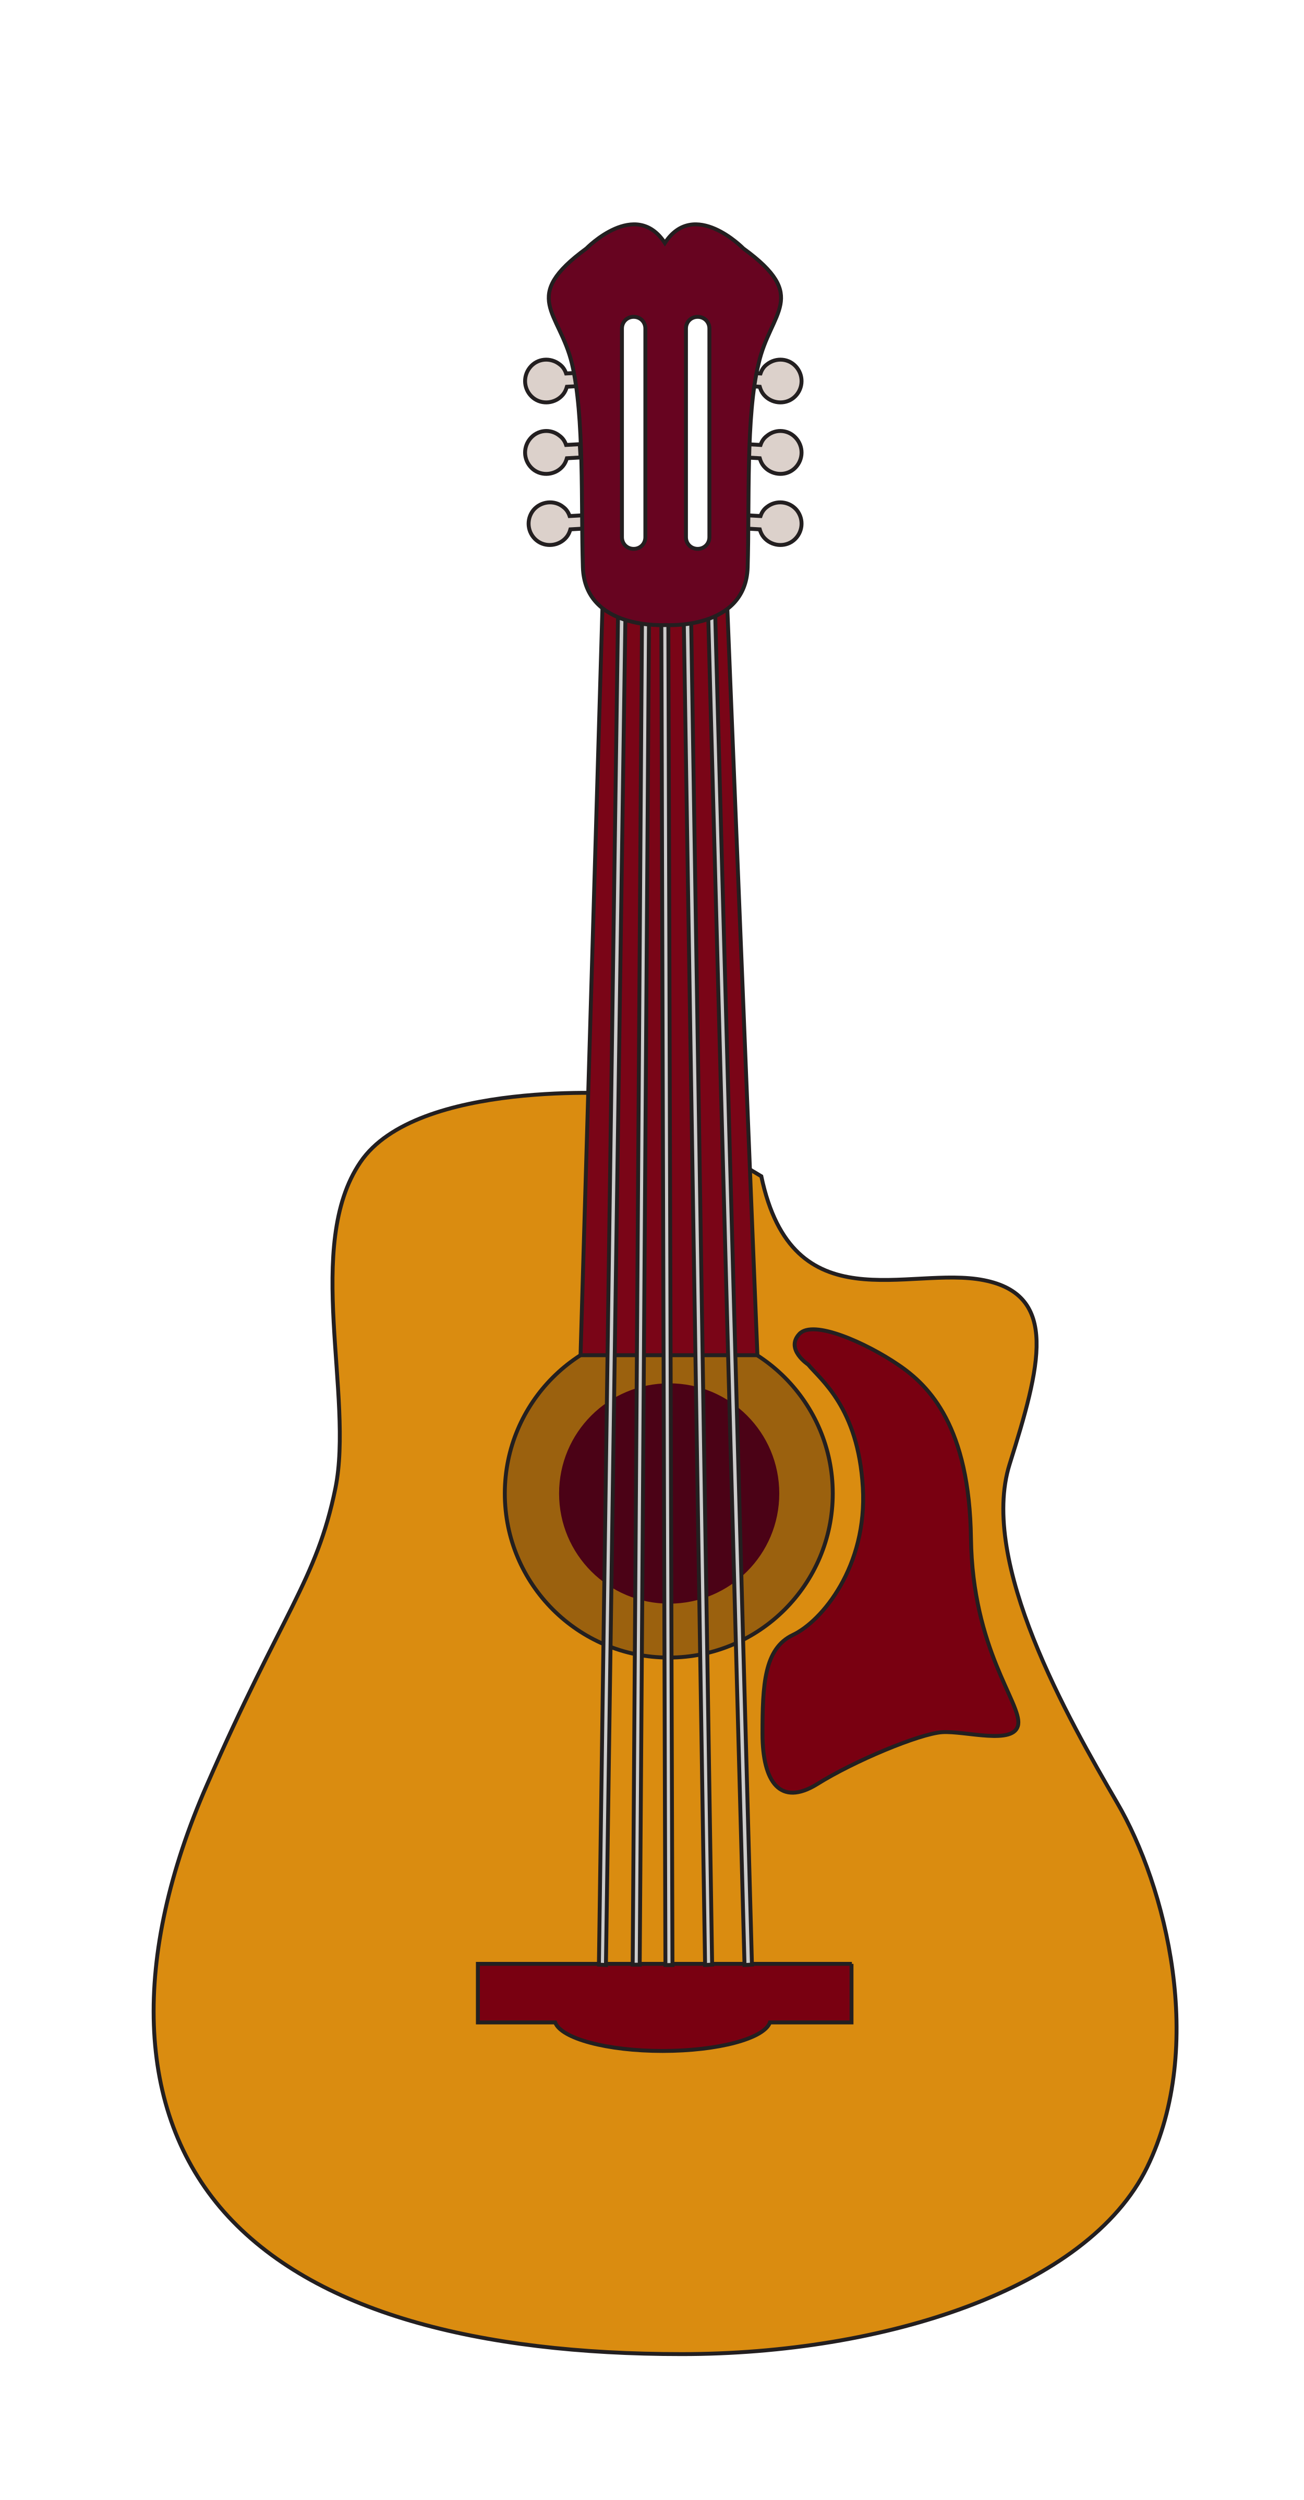 <?xml version="1.0" encoding="utf-8"?>
<!-- Generator: Adobe Illustrator 24.0.2, SVG Export Plug-In . SVG Version: 6.00 Build 0)  -->
<svg version="1.1" id="Layer_1" xmlns="http://www.w3.org/2000/svg" xmlns:xlink="http://www.w3.org/1999/xlink" x="0px" y="0px"
	 viewBox="0 0 334 640" enable-background="new 0 0 334 640" xml:space="preserve">
<g>
	<g>
		<path fill="#DA8C10" stroke="#231F20" stroke-miterlimit="10" d="M159.7,280c0,0-53-3.8-67.4,17.5c-14.5,21.3-1.6,60-6.4,83.5
			c-4.8,23.5-13.7,31.9-32.9,75.9c-19.3,44-18.4,83.5,4.4,109.3c22.9,25.8,65.4,36.4,117.2,36.4c51.8,0,104-16.7,119.2-47.8
			c15.2-31.1,4.8-72.1-7.7-93.4c-12.4-21.3-35.4-61.5-27.5-86.6c7.9-25.1,12.7-43.3-6.6-47.1c-19.3-3.8-49,11.4-57-26.6L159.7,280z"
			/>
		<path fill="#790011" stroke="#231F20" stroke-miterlimit="10" d="M207,349.3c0,0-5.9-3.9-2.3-7.8c3.5-3.9,17.2,2.3,25.3,7.8
			c8.2,5.5,18.3,16,18.7,44.5c0.4,28.5,12.9,42.1,12.1,47.6c-0.8,5.5-13.6,1.6-19.5,2c-5.8,0.4-22.6,7.4-32,13.3
			c-9.4,5.8-14-0.4-14-12.9s0.4-21.8,7.8-25.3c7.4-3.5,19.1-17.5,17.9-37.8C219.8,360.3,210.2,353.2,207,349.3z"/>
	</g>
	<g>
		<path fill="#790011" stroke="#231F20" stroke-miterlimit="10" d="M218.2,502.7h-95.8v15h19.8c1.5,4.1,13.2,7.3,27.5,7.3
			c14.3,0,26.1-3.2,27.5-7.3h20.9V502.7z"/>
		<g>
			<g>
				<g>
					<path fill="#9B610E" stroke="#231F20" stroke-miterlimit="10" d="M213.3,382.3c0,23.2-18.8,42-42,42c-23.2,0-42-18.8-42-42
						c0-23.2,18.8-42,42-42C194.5,340.3,213.3,359.1,213.3,382.3z"/>
					<path fill="#4B0216" d="M199.6,382.3c0,15.6-12.6,28.2-28.2,28.2s-28.2-12.6-28.2-28.2c0-15.6,12.6-28.2,28.2-28.2
						S199.6,366.7,199.6,382.3z"/>
				</g>
				<g>
					<g>
						<polygon fill="#7A0517" stroke="#231F20" stroke-miterlimit="10" points="148.7,346.9 154.3,155.8 186.3,155.8 194,346.9 
													"/>
						<g>
							<g>
								<g>
									<polygon fill="#CCCCCC" stroke="#231F20" stroke-miterlimit="10" points="155.2,503 153.4,502.9 158.4,150.3 160.3,150.3 
																			"/>
								</g>
								<g>
									
										<rect x="-12.1" y="325.7" transform="matrix(6.910977e-03 -1 1 6.910977e-03 -163.564 488.56)" fill="#CCCCCC" stroke="#231F20" stroke-miterlimit="10" width="352.7" height="1.8"/>
								</g>
								<g>
									
										<rect x="169.9" y="150.3" transform="matrix(1 -3.054150e-03 3.054150e-03 1 -0.997 0.523)" fill="#CCCCCC" stroke="#231F20" stroke-miterlimit="10" width="1.8" height="352.7"/>
								</g>
								<g>
									<polygon fill="#CCCCCC" stroke="#231F20" stroke-miterlimit="10" points="180.6,503 175,150.3 176.9,150.3 182.4,502.9 
																			"/>
								</g>
								<g>
									<polygon fill="#CCCCCC" stroke="#231F20" stroke-miterlimit="10" points="190.7,503 181.2,150.3 183,150.3 192.6,502.9 
																			"/>
								</g>
							</g>
						</g>
					</g>
					<g>
						<g>
							<path fill="#DCD1CB" stroke="#231F20" stroke-miterlimit="10" d="M196.4,93.3c-0.8,0.6-1.3,1.4-1.6,2.3l-3.5-0.2l-0.2,3.4
								l3.5,0.2c0.2,0.7,0.5,1.4,1,2c1.9,2.3,5.4,2.7,7.7,0.8c2.3-1.9,2.7-5.3,0.8-7.7C202.2,91.7,198.8,91.4,196.4,93.3z"/>
							<path fill="#DCD1CB" stroke="#231F20" stroke-miterlimit="10" d="M196.4,111.6c-0.8,0.6-1.3,1.4-1.6,2.3l-3.5-0.2l-0.2,3.4
								l3.5,0.2c0.2,0.7,0.5,1.4,1,2c1.9,2.3,5.4,2.7,7.7,0.8c2.3-1.9,2.7-5.3,0.8-7.7C202.2,110,198.8,109.6,196.4,111.6z"/>
							<path fill="#DCD1CB" stroke="#231F20" stroke-miterlimit="10" d="M196.4,129.8c-0.8,0.6-1.3,1.4-1.6,2.3l-3.5-0.2l-0.2,3.4
								l3.5,0.2c0.2,0.7,0.5,1.4,1,2c1.9,2.3,5.4,2.7,7.7,0.8c2.3-1.9,2.7-5.3,0.8-7.7C202.2,128.3,198.8,127.9,196.4,129.8z"/>
						</g>
						<g>
							<path fill="#DCD1CB" stroke="#231F20" stroke-miterlimit="10" d="M143.4,93.3c0.8,0.6,1.3,1.4,1.6,2.3l3.5-0.2l0.2,3.4
								l-3.5,0.2c-0.2,0.7-0.5,1.4-1,2c-1.9,2.3-5.4,2.7-7.7,0.8c-2.3-1.9-2.7-5.3-0.8-7.7C137.6,91.7,141,91.4,143.4,93.3z"/>
							<path fill="#DCD1CB" stroke="#231F20" stroke-miterlimit="10" d="M143.4,111.6c0.8,0.6,1.3,1.4,1.6,2.3l3.5-0.2l0.2,3.4
								l-3.5,0.2c-0.2,0.7-0.5,1.4-1,2c-1.9,2.3-5.4,2.7-7.7,0.8c-2.3-1.9-2.7-5.3-0.8-7.7C137.6,110,141,109.6,143.4,111.6z"/>
							<path fill="#DCD1CB" stroke="#231F20" stroke-miterlimit="10" d="M144.3,129.8c0.8,0.6,1.3,1.4,1.6,2.3l3.5-0.2l0.2,3.4
								l-3.5,0.2c-0.2,0.7-0.5,1.4-1,2c-1.9,2.3-5.4,2.7-7.7,0.8c-2.3-1.9-2.7-5.3-0.8-7.7C138.5,128.3,142,127.9,144.3,129.8z"/>
						</g>
						<path fill="#670420" stroke="#231F20" stroke-miterlimit="10" d="M190.4,63.6c0,0-12.6-12.9-20.1-1.4
							c-7.5-11.5-20.1,1.4-20.1,1.4c-17.1,12.5-6.9,16.1-3.7,29.5c3.2,13.4,2.3,36,2.8,52.1c0.5,16.1,21.1,14.8,21.1,14.8
							s20.6,1.4,21.1-14.8c0.5-16.2-0.5-38.8,2.8-52.1C197.3,79.7,207.5,76,190.4,63.6z M165.3,137.5c0,1.7-1.3,3-3,3
							c-1.7,0-3-1.3-3-3V84.1c0-1.7,1.3-3,3-3c1.7,0,3,1.3,3,3V137.5z M181.7,137.5c0,1.7-1.3,3-3,3s-3-1.3-3-3V84.1
							c0-1.7,1.3-3,3-3s3,1.3,3,3V137.5z"/>
					</g>
				</g>
			</g>
		</g>
	</g>
</g>
</svg>
